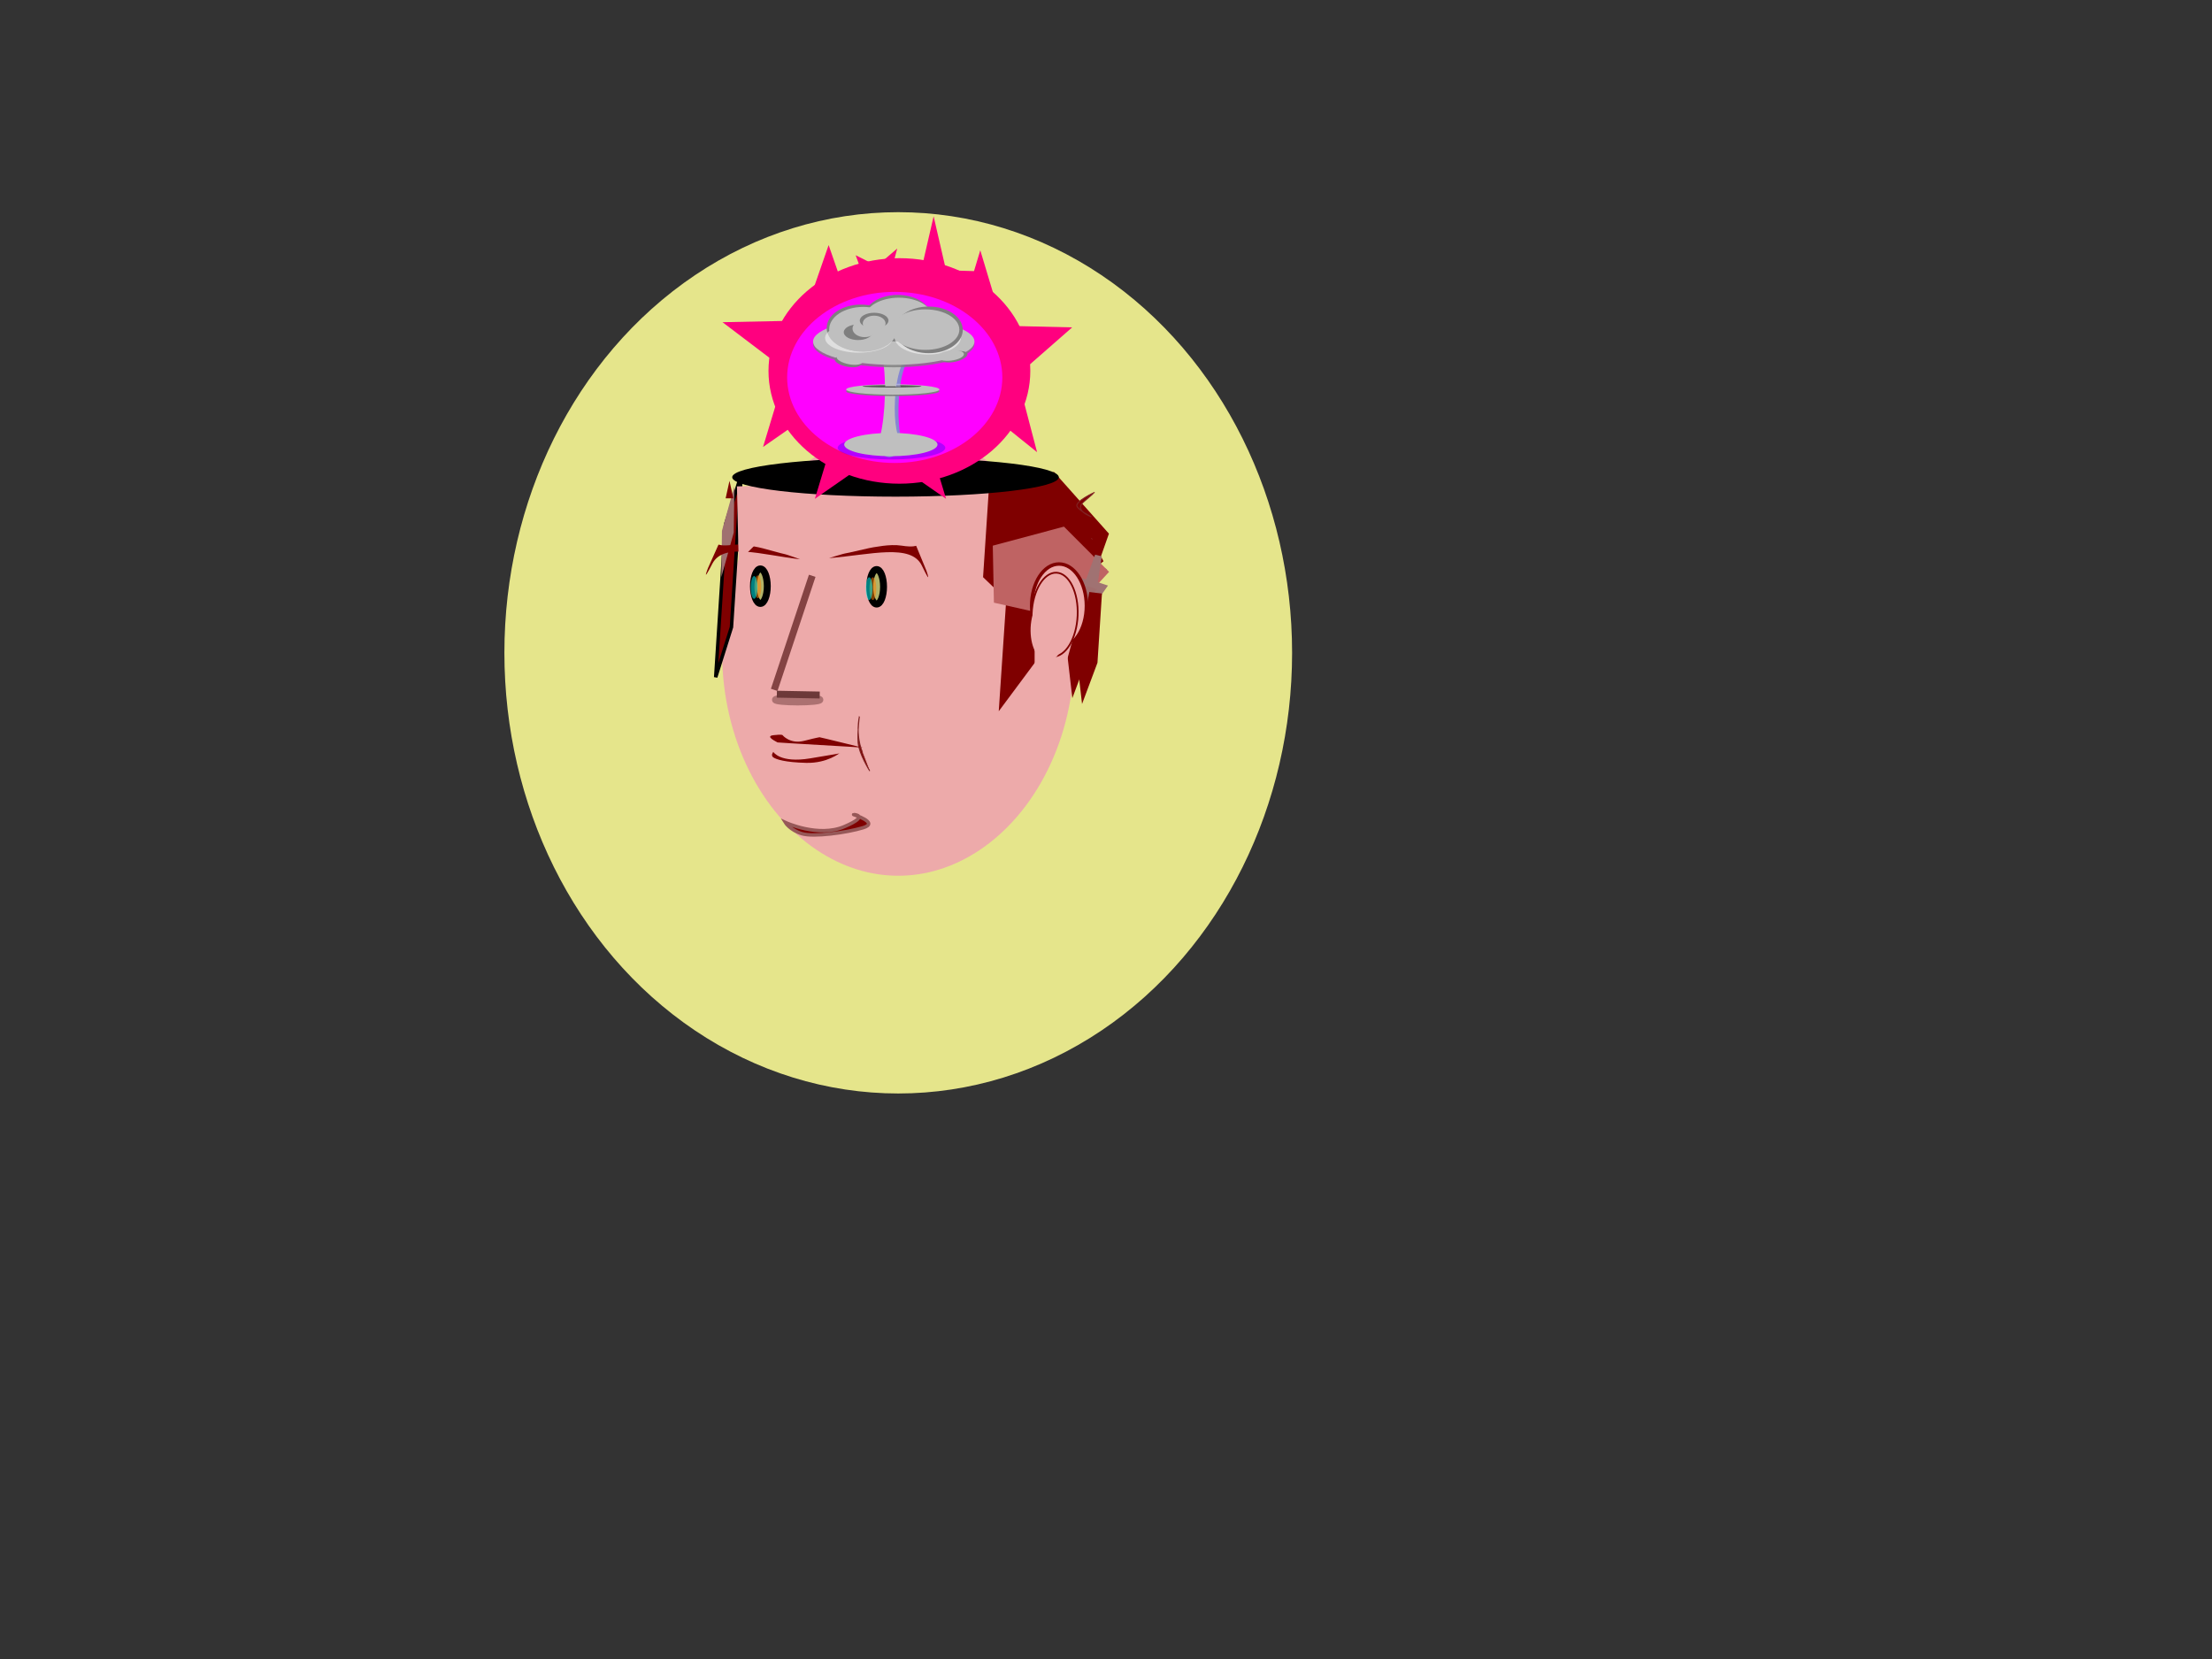 <svg width="640" height="480" xmlns="http://www.w3.org/2000/svg" xmlns:svg="http://www.w3.org/2000/svg">
 <rect width="100%" height="100%" fill="#333333" stroke="none"/>
 <!-- Created with SVG-edit - http://svg-edit.googlecode.com/ -->
 <g>
  <title>Layer 1</title>
  <ellipse fill="#edaaaa" stroke-width="63" stroke-dasharray="null" stroke-linejoin="null" stroke-linecap="null" cx="259.89" cy="188.884" id="svg_41" rx="82.453" ry="95.995" stroke="#e5e58b"/>
  <polygon stroke="#e5e58b" transform="rotate(-41.605 253.25,80.242) " id="svg_72" fill="#ff007f" points="253.25,71.693 255.79,78.086 263.524,78.224 257.36,82.313 259.6,88.791 253.25,84.925 246.9,88.791 249.14,82.313 242.976,78.224 250.71,78.086 253.25,71.693 255.79,78.086 " stroke-width="0"/>
  <path fill="#7f0000" stroke-dasharray="null" stroke-linejoin="null" stroke-linecap="null" d="m208.963,151.863l3.625,-14.75l0,44.25l-3.625,14.75l0,-44.25z" id="svg_7" stroke="#000000" transform="rotate(3.683 210.775,166.613) "/>
  <path transform="rotate(3.838 296.026,175.192) " fill="#7f0000" stroke-width="0" stroke-dasharray="null" stroke-linejoin="null" stroke-linecap="null" d="m291.033,159.694l9.986,-15.498l0,46.495l-9.986,15.498l0,-46.495l0,-0z" id="svg_8" stroke="#000000"/>
  <polygon id="svg_5" transform="rotate(-117.502 305.186,157.563) " stroke-width="0" points="286.41,157.563 300.754,172.915 323.962,167.051 323.962,148.075 300.754,142.211 286.41,157.563 " fill="#7f0000" stroke="#000000"/>
  <polygon id="svg_10" transform="rotate(-97.083 296.025,160.855) " stroke-width="0" points="276.251,160.855 291.357,173.119 315.799,168.435 315.799,153.276 291.357,148.592 276.251,160.855 " fill="#7f0000" stroke="#000000"/>
  <line id="svg_17" y2="199.6" x2="224" y1="166.6" x1="235" stroke-linecap="null" stroke-linejoin="null" stroke-dasharray="null" stroke-width="2" stroke="#844343" fill="none"/>
  <line transform="rotate(37.462 230.968,200.968) " id="svg_18" y2="204.645" x2="225.975" y1="197.292" x1="235.962" stroke-linecap="null" stroke-linejoin="null" stroke-dasharray="null" stroke-width="2" fill="none" stroke="#6d3939"/>
  <path id="svg_20" d="m240.312,159.477c12.052,0.747 24.104,-0.896 26.271,5.976c2.167,6.873 1.083,1.644 1.083,1.554c0,-0.09 -1.896,-7.381 -1.896,-7.471c0,-0.09 -0.812,0.388 -4.198,-0.657c-3.385,-1.046 -8.125,-0.598 -8.125,-0.687c0,-0.09 -8.26,0.687 -8.26,0.598c0,-0.09 -4.875,0.687 -4.875,0.687l0,-0l-0,0z" stroke-linecap="null" stroke-linejoin="null" stroke-dasharray="null" stroke-width="0" fill="#7f0000" stroke="#000000" transform="rotate(-8.166 254.125,163.583) "/>
  <ellipse ry="5" rx="2" id="svg_22" cy="169.6" cx="220" stroke-linecap="null" stroke-linejoin="null" stroke-dasharray="null" stroke-width="2" stroke="#000000" fill="#b2b267"/>
  <ellipse id="svg_24" ry="5" rx="2" cy="169.778" cx="253.638" stroke-linecap="null" stroke-linejoin="null" stroke-dasharray="null" stroke-width="2" stroke="#000000" fill="#b2b267"/>
  <ellipse stroke="#000000" opacity="0.5" ry="3.293" rx="0.979" id="svg_25" cy="169.782" cx="219.262" stroke-linecap="null" stroke-linejoin="null" stroke-dasharray="null" stroke-width="0" fill="#ff7f00"/>
  <ellipse id="svg_26" stroke="#000000" opacity="0.5" ry="3.293" rx="0.979" cy="170.316" cx="252.544" stroke-linecap="null" stroke-linejoin="null" stroke-dasharray="null" stroke-width="0" fill="#ff7f00"/>
  <ellipse id="svg_27" stroke="#000000" opacity="0.5" ry="3.293" rx="0.979" cy="170.316" cx="251.477" stroke-linecap="null" stroke-linejoin="null" stroke-dasharray="null" stroke-width="0" fill="#00ffff"/>
  <ellipse id="svg_28" stroke="#000000" opacity="0.5" ry="3.293" rx="0.979" cy="169.96" cx="218.195" stroke-linecap="null" stroke-linejoin="null" stroke-dasharray="null" stroke-width="0" fill="#00ffff"/>
  <path fill="#7f0000" stroke-width="0" d="m226.423,212.715c0,0 2.181,2.693 6.3,1.616c4.119,-1.077 4.361,-0.969 4.361,-1.034c0,-0.065 12.599,3.081 12.599,3.016c0,-0.065 -24.714,-1.443 -24.714,-1.508c0,-0.065 -3.877,-1.767 -1.211,-2.09c2.665,-0.323 2.665,0 2.665,0l-0,0z" id="svg_1" stroke="#000000"/>
  <ellipse fill="none" stroke-width="2" stroke-dasharray="null" stroke-linejoin="null" stroke-linecap="null" opacity="0.5" cx="230.79" cy="202.468" id="svg_11" rx="6.431" ry="0.633" stroke="#6d3939"/>
  <path fill="#7f0000" stroke-width="0" stroke-dasharray="null" stroke-linejoin="null" stroke-linecap="null" d="m223.741,217.549c0,0 1.962,3.314 10.651,1.873c8.689,-1.441 8.689,-1.441 8.61,-1.522c-0.08,-0.081 -3.564,2.963 -9.731,2.819c-6.167,-0.144 -8.689,-1.009 -9.53,-1.585c-0.841,-0.576 0,-1.585 0,-1.585l0,0z" id="svg_13" stroke="#7f0000"/>
  <polygon id="svg_14" fill="#a06d6d" points="311.472,155.044 313.008,162.284 317.686,162.44 313.958,167.071 315.313,174.408 311.472,170.03 307.631,174.408 308.986,167.071 305.257,162.44 309.935,162.284 311.472,155.044 313.008,162.284 " stroke-width="2" transform="rotate(21.281 311.472,164.726) " stroke="#a07272"/>
  <path fill="#7f0000" stroke-dasharray="null" stroke-linejoin="null" stroke-linecap="null" d="m239.913,226.576c0,0 -4.412,9.555 -1.176,17.062c3.235,7.507 3.529,2.73 3.497,2.684c-0.033,-0.046 -2.32,7.553 -3.791,2.775c-1.471,-4.777 -2.794,-14.332 -1.765,-17.744c1.029,-3.412 3.235,-4.777 3.235,-4.777l0,0z" id="svg_15" transform="rotate(-89.883 239.274,238.625) " stroke="#965858"/>
  <path fill="#7f0000" stroke-width="0.3" stroke-dasharray="null" stroke-linejoin="null" stroke-linecap="null" d="m249.904,207.433c0,0 -1.92,4.692 -0.795,9.948c1.126,5.256 1.324,6.006 1.31,5.994c-0.015,-0.013 -2.303,-5.431 -2.038,-8.622c0.265,-3.191 1.523,-7.32 1.523,-7.32l0,0z" id="svg_19" transform="rotate(-9.175 249.389,215.404) " stroke="#7f2323"/>
  <polygon transform="rotate(-83.042 312.223,185.906) " stroke-width="0" points="296.017,185.906 308.397,188.889 328.428,187.75 328.428,184.063 308.397,182.923 296.017,185.906 " fill="#7f0000" id="svg_29" stroke="#000000"/>
  <path stroke="#7f2323" fill="#7f0000" stroke-width="0.3" stroke-dasharray="null" stroke-linejoin="null" stroke-linecap="null" d="m312.897,142.58c0,0 5.02,2.065 2.077,4.379c-2.943,2.313 -3.462,2.644 -3.424,2.638c0.038,-0.006 6.02,-2.39 5.328,-3.795c-0.692,-1.404 -3.981,-3.222 -3.981,-3.222z" transform="rotate(176.874 314.241,146.089) " id="svg_32"/>
  <polygon transform="rotate(-97.083 309.256,161.708) " stroke-width="0" points="301.203,161.708 307.355,171.567 317.31,167.801 317.31,155.615 307.355,151.849 301.203,161.708 " fill="#7f0000" id="svg_33" stroke="#000000"/>
  <polygon stroke="#000000" transform="rotate(178.855 304.146,165.792) " stroke-width="0" points="287.401,165.792 300.193,179.139 320.89,174.041 320.89,157.544 300.193,152.446 287.401,165.792 " fill="#bf6363" id="svg_34"/>
  <polygon fill="#a06d6d" points="315.034,160.466 315.874,168.846 318.432,169.027 316.393,174.387 317.134,182.88 315.034,177.812 312.934,182.88 313.674,174.387 311.636,169.027 314.194,168.846 315.034,160.466 315.874,168.846 " stroke-width="2" transform="rotate(14.28 315.034,171.673) " id="svg_36" stroke="#a07272"/>
  <path fill="#a07070" stroke-width="0" stroke-dasharray="null" stroke-linejoin="null" stroke-linecap="null" d="m208.867,153.825l1.726,-13.29l1.726,13.29l-1.726,13.29l-1.726,-13.29z" id="svg_38" transform="rotate(8.145 210.593,153.825) " stroke="#000000"/>
  <path transform="rotate(10.333 217.963,163.418) " id="svg_21" d="m230.969,159.417c-11.348,0.728 -22.696,-0.873 -24.736,5.823c-2.04,6.697 -1.02,1.601 -1.02,1.514c0,-0.087 1.785,-7.192 1.785,-7.279c0,-0.087 0.765,0.379 3.953,-0.641c3.188,-1.019 7.65,-0.582 7.65,-0.67c0,-0.087 7.778,0.67 7.778,0.582c0,-0.087 4.59,0.67 4.59,0.67l0,0l0,-0z" stroke-linecap="null" stroke-linejoin="null" stroke-dasharray="null" stroke-width="0" fill="#7f0000" stroke="#000000"/>
  <polygon transform="rotate(-83.042 315.035,187.594) " stroke-width="0" points="298.83,187.594 311.21,190.576 331.241,189.437 331.241,185.75 311.21,184.611 298.83,187.594 " fill="#7f0000" stroke="#000000" id="svg_40"/>
  <ellipse fill="#edaaaa" stroke-dasharray="null" stroke-linejoin="null" stroke-linecap="null" cx="306.411" cy="175.286" id="svg_39" rx="7.919" ry="12.103" stroke="#7f0000"/>
  <polygon id="svg_35" fill="#edaaaa" points="310.622,184.031 306.315,199.843 299.347,193.804 299.347,174.258 306.315,168.218 310.622,184.031 " stroke-width="0" stroke="#a07272"/>
  <path fill="#edaaaa" stroke-width="0" stroke-dasharray="null" stroke-linejoin="null" stroke-linecap="null" d="m214.037,162.704l0,-22.815l21.677,22.815l-21.677,0z" id="svg_44" transform="rotate(88.674 224.876,151.297) " stroke="#f23c3c"/>
  <path fill="#edaaaa" stroke-width="0" stroke-dasharray="null" stroke-linejoin="null" stroke-linecap="null" d="m265.444,194.128l0,-17.461l15.821,17.461l-15.821,0z" id="svg_45" transform="rotate(18.743 273.355,185.398) " stroke="#f23c3c"/>
  <path fill="#7f0000" stroke-width="0" stroke-dasharray="null" stroke-linejoin="null" stroke-linecap="null" d="m209.949,144.184l1.115,-5.062l1.115,5.062l-2.23,0z" id="svg_2" stroke="#000000"/>
  <ellipse fill="#edaaaa" stroke-dasharray="null" stroke-linejoin="null" stroke-linecap="null" cx="305.145" cy="177.817" rx="6.653" ry="12.13" id="svg_3" stroke-width="0.5" transform="rotate(2.505 305.145,177.817) " stroke="#7f0000"/>
  <ellipse fill="#edaaaa" stroke-dasharray="null" stroke-linejoin="null" stroke-linecap="null" cx="303.366" cy="181.84" rx="5.178" ry="9.409" stroke-width="0" transform="rotate(2.505 303.366,181.84) " id="svg_6" stroke="#7f0000"/>
  <ellipse fill="#000000" stroke-width="0" stroke-dasharray="null" stroke-linejoin="null" stroke-linecap="null" cx="259.1" cy="138.075" id="svg_43" rx="47.25" ry="5.625" stroke="#000000"/>
  <ellipse fill="#ff007f" stroke-width="0" stroke-dasharray="null" stroke-linejoin="null" stroke-linecap="null" cx="260.225" cy="107.325" id="svg_46" rx="37.875" ry="32.625" stroke="#e5e58b"/>
  <polygon id="svg_48" fill="#ff007f" points="239.75,70.913 247.341,92.752 270.457,93.223 252.033,107.191 258.728,129.321 239.75,116.115 220.772,129.321 227.467,107.191 209.043,93.223 232.159,92.752 239.75,70.913 247.341,92.752 " stroke="#e5e58b" stroke-width="0"/>
  <polygon fill="#ff007f" points="254.75,85.913 262.341,107.752 285.457,108.223 267.033,122.191 273.728,144.321 254.75,131.115 235.772,144.321 242.467,122.191 224.043,108.223 247.159,107.752 254.75,85.913 262.341,107.752 " stroke="#e5e58b" stroke-width="0" id="svg_49"/>
  <polygon fill="#ff007f" points="283.625,72.413 290.196,94.252 310.207,94.723 294.258,108.691 300.053,130.821 283.625,117.615 267.197,130.821 272.992,108.691 257.043,94.723 277.054,94.252 283.625,72.413 290.196,94.252 " stroke-width="0" id="svg_50" stroke="#e5e58b"/>
  <polygon id="svg_51" fill="#ff007f" points="270.125,62.583 273.72,78.194 284.667,78.53 275.942,88.514 279.113,104.333 270.125,94.893 261.137,104.333 264.308,88.514 255.583,78.53 266.53,78.194 270.125,62.583 273.72,78.194 " stroke-width="0" stroke="#e5e58b"/>
  <ellipse fill="#ff00ff" stroke-width="0" stroke-dasharray="null" stroke-linejoin="null" stroke-linecap="null" cx="258.875" cy="109.2" id="svg_52" rx="31.125" ry="24.75" stroke="#e5e58b"/>
  <ellipse fill="#bfbfbf" stroke-width="0" stroke-dasharray="null" stroke-linejoin="null" stroke-linecap="null" cx="258.228" cy="112.604" rx="19.693" ry="6.75" id="svg_31" transform="rotate(93.094 258.228,112.604) " stroke="#e5e58b"/>
  <ellipse fill="#ff00ff" stroke-width="0" stroke-dasharray="null" stroke-linejoin="null" stroke-linecap="null" cx="252.374" cy="114.305" rx="16.814" ry="3.65" id="svg_30" transform="rotate(91.415 252.374,114.305) " stroke="#e5e58b"/>
  <ellipse stroke="#e5e58b" transform="rotate(93.201 261.938,115.809) " id="svg_73" opacity="0.3" fill="#0000ff" stroke-width="0" stroke-dasharray="null" stroke-linejoin="null" stroke-linecap="null" cx="261.938" cy="115.809" rx="11.982" ry="3.001"/>
  <ellipse stroke="#e5e58b" fill="#ff00ff" stroke-width="0" stroke-dasharray="null" stroke-linejoin="null" stroke-linecap="null" cx="263.585" cy="117.62" rx="14.061" ry="3.622" transform="rotate(91.415 263.585,117.62) " id="svg_37"/>
  <ellipse stroke="#e5e58b" id="svg_76" fill="#7f7f7f" stroke-width="0" stroke-dasharray="null" stroke-linejoin="null" stroke-linecap="null" cx="258.312" cy="113.221" rx="13.5" ry="1.367"/>
  <ellipse opacity="0.8" id="svg_16" fill="#7f7f7f" stroke-width="0" stroke-dasharray="null" stroke-linejoin="null" stroke-linecap="null" cx="258.594" cy="99.524" rx="23.344" ry="6.75" stroke="#e5e58b"/>
  <ellipse fill="#bfbfbf" stroke-width="0" stroke-dasharray="null" stroke-linejoin="null" stroke-linecap="null" cx="258.594" cy="98.813" id="svg_23" rx="23.344" ry="6.75" stroke="#e5e58b"/>
  <ellipse stroke="#e5e58b" opacity="0.3" fill="#0000ff" stroke-width="0" stroke-dasharray="null" stroke-linejoin="null" stroke-linecap="null" cx="257.937" cy="129.563" rx="15.563" ry="3.375" id="svg_54"/>
  <ellipse fill="#bfbfbf" stroke-width="0" stroke-dasharray="null" stroke-linejoin="null" stroke-linecap="null" cx="257.75" cy="128.625" rx="13.5" ry="3.375" id="svg_47" stroke="#e5e58b"/>
  <ellipse fill="#7f7f7f" stroke-width="0" stroke-dasharray="null" stroke-linejoin="null" stroke-linecap="null" cx="259.719" cy="92.063" rx="9.844" ry="6.75" stroke="#e5e58b" id="svg_58"/>
  <ellipse fill="#7f7f7f" stroke-width="0" stroke-dasharray="null" stroke-linejoin="null" stroke-linecap="null" cx="249.031" cy="94.875" rx="9.844" ry="6.75" stroke="#e5e58b" id="svg_59"/>
  <ellipse stroke="#e5e58b" fill="#ffffff" stroke-width="0" stroke-dasharray="null" stroke-linejoin="null" stroke-linecap="null" opacity="0.5" cx="248.504" cy="97.784" rx="9.776" ry="4.258" id="svg_60"/>
  <ellipse stroke="#e5e58b" fill="#bfbfbf" stroke-width="0" stroke-dasharray="null" stroke-linejoin="null" stroke-linecap="null" cx="249.752" cy="95.282" rx="9.844" ry="6.483" id="svg_55"/>
  <ellipse stroke="#e5e58b" id="svg_4" fill="#bfbfbf" stroke-width="0" stroke-dasharray="null" stroke-linejoin="null" stroke-linecap="null" cx="260.074" cy="91.99" rx="9.844" ry="5.86"/>
  <ellipse stroke="#e5e58b" id="svg_12" fill="#ffffff" stroke-width="0" stroke-dasharray="null" stroke-linejoin="null" stroke-linecap="null" opacity="0.5" cx="268.437" cy="97.606" rx="9.598" ry="4.97"/>
  <ellipse fill="#7f7f7f" stroke-width="0" stroke-dasharray="null" stroke-linejoin="null" stroke-linecap="null" cx="268.719" cy="95.438" rx="9.844" ry="6.75" stroke="#e5e58b" id="svg_62"/>
  <ellipse id="svg_9" stroke="#e5e58b" fill="#bfbfbf" stroke-width="0" stroke-dasharray="null" stroke-linejoin="null" stroke-linecap="null" cx="267.727" cy="95.371" rx="9.844" ry="5.86"/>
  <ellipse id="svg_63" stroke="#e5e58b" transform="rotate(10.811 245.323,104.639) " fill="#7f7f7f" stroke-width="0" stroke-dasharray="null" stroke-linejoin="null" stroke-linecap="null" cx="245.323" cy="104.639" rx="3.87" ry="1.477"/>
  <ellipse stroke="#e5e58b" transform="rotate(10.811 245.857,103.927) " id="svg_57" fill="#bfbfbf" stroke-width="0" stroke-dasharray="null" stroke-linejoin="null" stroke-linecap="null" cx="245.857" cy="103.927" rx="3.87" ry="1.477"/>
  <ellipse id="svg_64" stroke="#e5e58b" transform="rotate(-12.598 276.113,103.215) " fill="#7f7f7f" stroke-width="0" stroke-dasharray="null" stroke-linejoin="null" stroke-linecap="null" cx="276.113" cy="103.215" rx="3.87" ry="1.477"/>
  <ellipse id="svg_65" stroke="#e5e58b" transform="rotate(-6.948 275.046,102.859) " fill="#bfbfbf" stroke-width="0" stroke-dasharray="null" stroke-linejoin="null" stroke-linecap="null" cx="275.046" cy="102.859" rx="3.87" ry="1.477"/>
  <ellipse stroke="#e5e58b" fill="#bfbfbf" stroke-width="0" stroke-dasharray="null" stroke-linejoin="null" stroke-linecap="null" cx="258.312" cy="112.688" id="svg_42" rx="13.5" ry="1.5"/>
  <ellipse stroke="#e5e58b" ry="0.356" rx="8.543" id="svg_66" cy="111.779" cx="258.08" opacity="0.8" stroke-linecap="null" stroke-linejoin="null" stroke-dasharray="null" stroke-width="0" fill="#3f3f3f"/>
  <rect stroke="#e5e58b" id="svg_67" height="1.602" width="3.204" y="110.177" x="256.122" stroke-linecap="null" stroke-linejoin="null" stroke-dasharray="null" stroke-width="0" fill="#bfbfbf"/>
  <ellipse stroke="#e5e58b" id="svg_68" fill="#7f7f7f" stroke-width="0" stroke-dasharray="null" stroke-linejoin="null" stroke-linecap="null" cx="248.275" cy="96.126" rx="4.148" ry="2.264"/>
  <ellipse stroke="#e5e58b" id="svg_69" fill="#bfbfbf" stroke-width="0" stroke-dasharray="null" stroke-linejoin="null" stroke-linecap="null" cx="250.173" cy="95.071" rx="3.516" ry="2.475"/>
  <ellipse id="svg_70" stroke="#e5e58b" fill="#7f7f7f" stroke-width="0" stroke-dasharray="null" stroke-linejoin="null" stroke-linecap="null" cx="252.916" cy="92.751" rx="4.148" ry="2.264"/>
  <ellipse stroke="#e5e58b" id="svg_71" fill="#bfbfbf" stroke-width="0" stroke-dasharray="null" stroke-linejoin="null" stroke-linecap="null" cx="252.916" cy="93.595" rx="3.305" ry="2.264"/>
  <rect stroke="#e5e58b" id="svg_74" height="0.311" width="1.424" y="111.645" x="259.147" opacity="0.5" stroke-linecap="null" stroke-linejoin="null" stroke-dasharray="null" stroke-width="0" fill="#b0b0f4"/>
  <rect stroke="#e5e58b" id="svg_75" height="0.712" width="1.29" y="110.978" x="259.147" opacity="0.5" stroke-linecap="null" stroke-linejoin="null" stroke-dasharray="null" stroke-width="0" fill="#b0b0f4"/>
 </g>
</svg>
